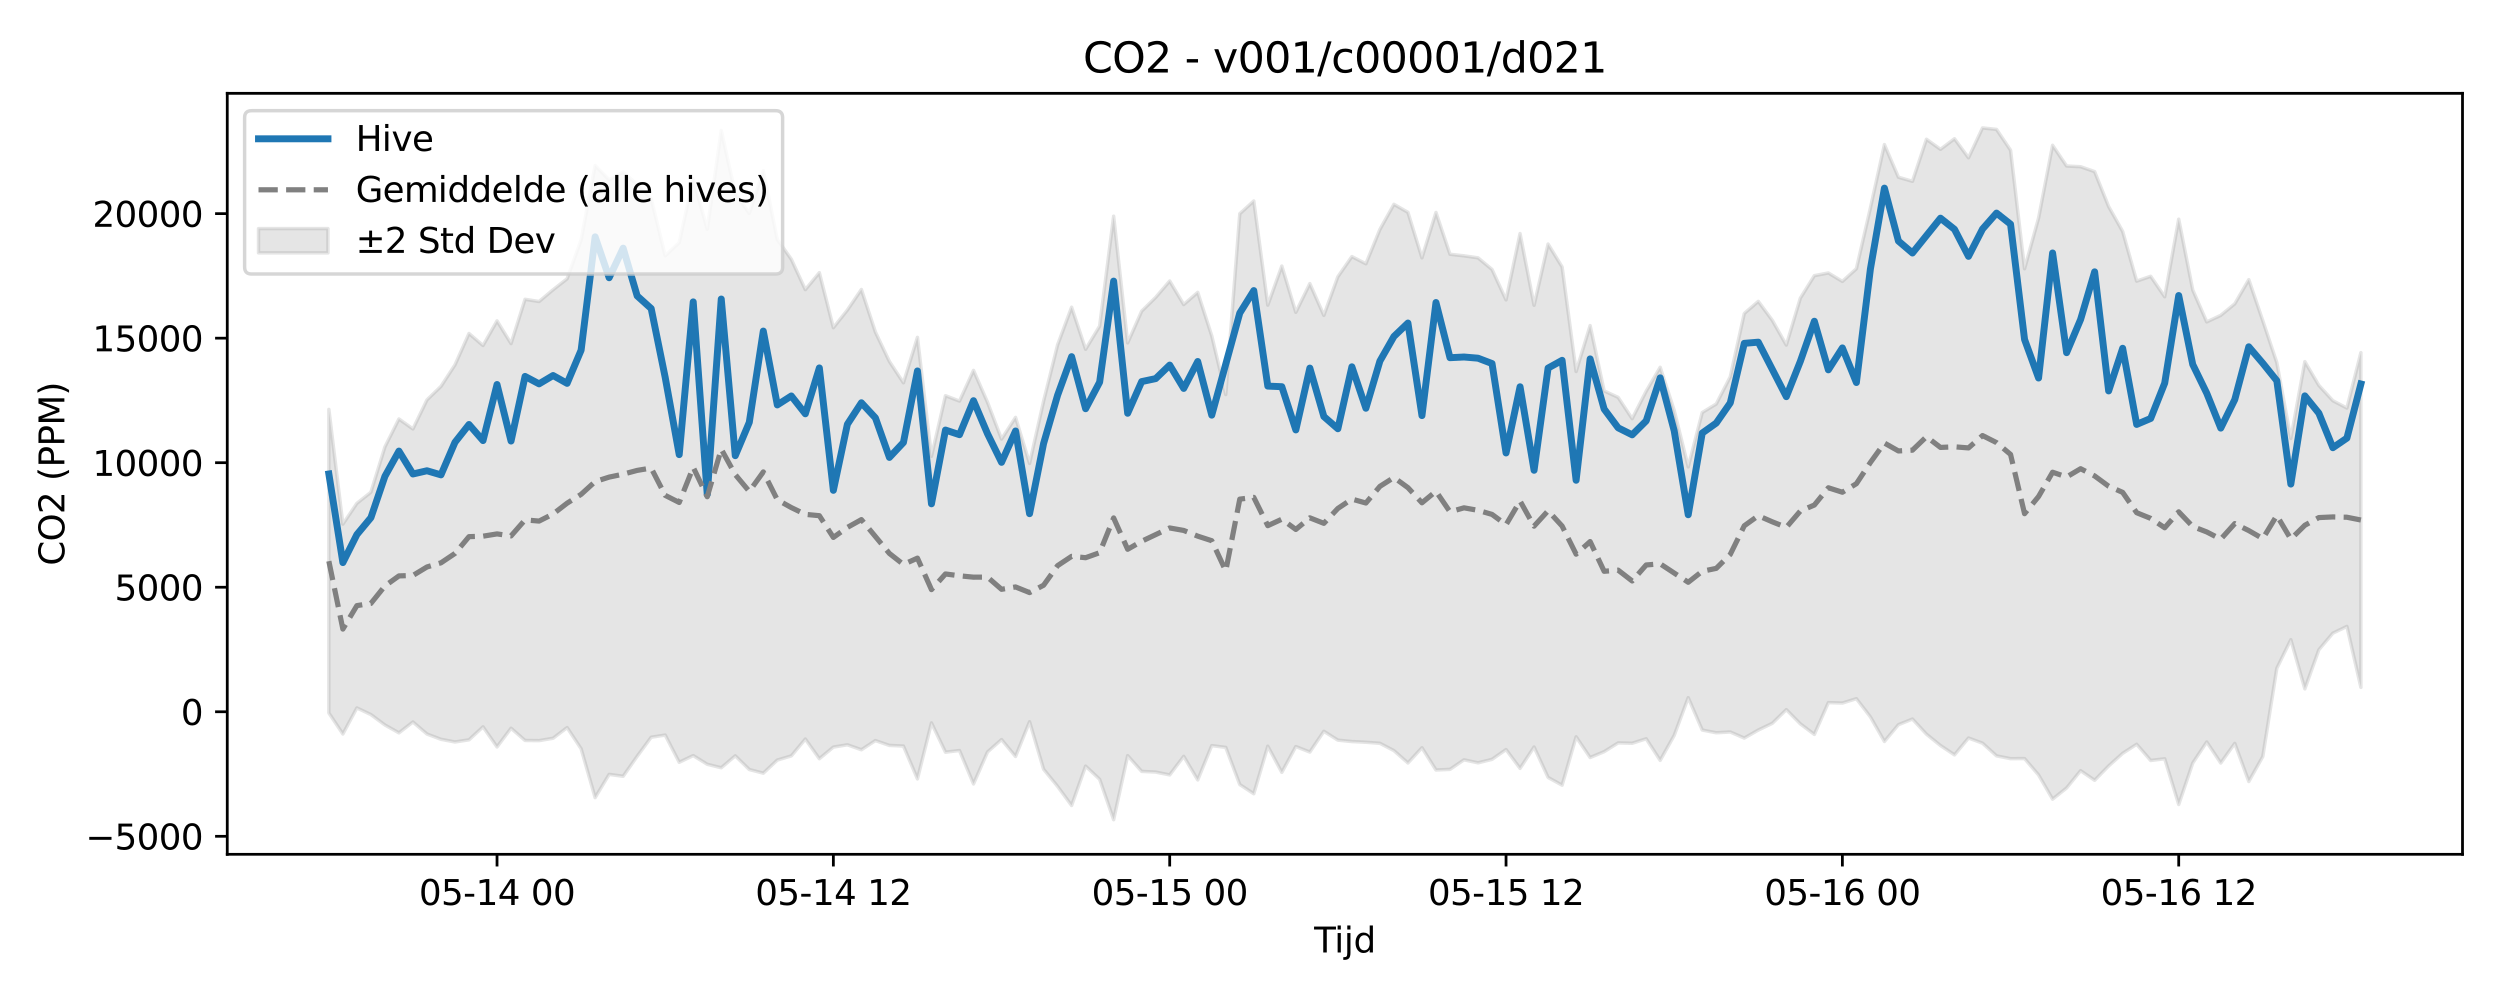 <?xml version="1.0" encoding="utf-8" standalone="no"?>
<!DOCTYPE svg PUBLIC "-//W3C//DTD SVG 1.1//EN"
  "http://www.w3.org/Graphics/SVG/1.1/DTD/svg11.dtd">
<svg xmlns:xlink="http://www.w3.org/1999/xlink" width="720pt" height="288pt" viewBox="0 0 720 288" xmlns="http://www.w3.org/2000/svg" version="1.1">
 <defs>
  <style type="text/css">*{stroke-linejoin: round; stroke-linecap: butt}</style>
 </defs>
 <g id="figure_1">
  <g id="patch_1">
   <path d="M 0 288 
L 720 288 
L 720 0 
L 0 0 
z
" style="fill: #ffffff"/>
  </g>
  <g id="axes_1">
   <g id="patch_2">
    <path d="M 65.45 246.04 
L 709.2 246.04 
L 709.2 26.88 
L 65.45 26.88 
z
" style="fill: #ffffff"/>
   </g>
   <g id="FillBetweenPolyCollection_1">
    <defs>
     <path id="m3acee0182a" d="M 94.711 -170.1 
L 94.711 -82.668 
L 98.747 -76.608 
L 102.783 -84.115 
L 106.82 -82.2 
L 110.856 -79.205 
L 114.892 -76.936 
L 118.928 -80.07 
L 122.964 -76.602 
L 127 -75.081 
L 131.036 -74.31 
L 135.072 -74.932 
L 139.108 -78.669 
L 143.144 -72.883 
L 147.18 -78.271 
L 151.216 -74.74 
L 155.252 -74.696 
L 159.288 -75.38 
L 163.324 -78.455 
L 167.36 -72.366 
L 171.396 -58.282 
L 175.432 -64.98 
L 179.468 -64.428 
L 183.504 -70.179 
L 187.541 -75.676 
L 191.577 -76.299 
L 195.613 -68.459 
L 199.649 -70.396 
L 203.685 -67.886 
L 207.721 -66.885 
L 211.757 -70.323 
L 215.793 -66.376 
L 219.829 -65.325 
L 223.865 -69.101 
L 227.901 -70.3 
L 231.937 -75.153 
L 235.973 -69.49 
L 240.009 -72.833 
L 244.045 -73.496 
L 248.081 -72.071 
L 252.117 -74.712 
L 256.153 -73.316 
L 260.189 -73.139 
L 264.225 -63.67 
L 268.262 -79.808 
L 272.298 -71.37 
L 276.334 -71.847 
L 280.37 -62.222 
L 284.406 -71.43 
L 288.442 -75.004 
L 292.478 -70.126 
L 296.514 -80.148 
L 300.55 -66.465 
L 304.586 -61.518 
L 308.622 -56.016 
L 312.658 -67.358 
L 316.694 -63.566 
L 320.73 -51.922 
L 324.766 -70.375 
L 328.802 -65.839 
L 332.838 -65.643 
L 336.874 -64.826 
L 340.91 -70.174 
L 344.946 -63.376 
L 348.983 -73.263 
L 353.019 -72.746 
L 357.055 -62.05 
L 361.091 -59.396 
L 365.127 -73.09 
L 369.163 -65.553 
L 373.199 -72.99 
L 377.235 -71.408 
L 381.271 -77.386 
L 385.307 -74.839 
L 389.343 -74.431 
L 393.379 -74.228 
L 397.415 -73.925 
L 401.451 -71.822 
L 405.487 -68.265 
L 409.523 -72.653 
L 413.559 -66.238 
L 417.595 -66.418 
L 421.631 -69.169 
L 425.667 -68.306 
L 429.704 -69.302 
L 433.74 -72.132 
L 437.776 -66.703 
L 441.812 -72.861 
L 445.848 -64.097 
L 449.884 -61.862 
L 453.92 -75.792 
L 457.956 -69.828 
L 461.992 -71.517 
L 466.028 -74.045 
L 470.064 -73.94 
L 474.1 -75.235 
L 478.136 -69.012 
L 482.172 -76.202 
L 486.208 -87.072 
L 490.244 -77.752 
L 494.28 -76.963 
L 498.316 -77.187 
L 502.352 -75.434 
L 506.388 -77.743 
L 510.425 -79.683 
L 514.461 -83.624 
L 518.497 -79.524 
L 522.533 -76.484 
L 526.569 -85.646 
L 530.605 -85.521 
L 534.641 -86.777 
L 538.677 -81.529 
L 542.713 -74.449 
L 546.749 -79.289 
L 550.785 -80.915 
L 554.821 -76.555 
L 558.857 -73.286 
L 562.893 -70.595 
L 566.929 -75.454 
L 570.965 -73.965 
L 575.001 -70.311 
L 579.037 -69.505 
L 583.073 -69.524 
L 587.109 -64.808 
L 591.146 -57.842 
L 595.182 -61.063 
L 599.218 -66.044 
L 603.254 -63.276 
L 607.29 -67.404 
L 611.326 -71.04 
L 615.362 -73.646 
L 619.398 -68.979 
L 623.434 -69.474 
L 627.47 -56.308 
L 631.506 -68.233 
L 635.542 -74.312 
L 639.578 -68.246 
L 643.614 -73.902 
L 647.65 -62.924 
L 651.686 -70.121 
L 655.722 -95.517 
L 659.758 -103.771 
L 663.794 -89.599 
L 667.83 -100.86 
L 671.867 -105.647 
L 675.903 -107.594 
L 679.939 -90.03 
L 679.939 -186.441 
L 679.939 -186.441 
L 675.903 -170.478 
L 671.867 -172.599 
L 667.83 -177.018 
L 663.794 -183.851 
L 659.758 -161.713 
L 655.722 -183.57 
L 651.686 -195.626 
L 647.65 -207.461 
L 643.614 -200.502 
L 639.578 -197.186 
L 635.542 -195.291 
L 631.506 -204.503 
L 627.47 -224.881 
L 623.434 -202.535 
L 619.398 -208.434 
L 615.362 -207.035 
L 611.326 -221.353 
L 607.29 -228.522 
L 603.254 -238.578 
L 599.218 -239.986 
L 595.182 -240.192 
L 591.146 -246.159 
L 587.109 -225.201 
L 583.073 -210.596 
L 579.037 -244.747 
L 575.001 -250.734 
L 570.965 -251.158 
L 566.929 -242.551 
L 562.893 -248.047 
L 558.857 -244.994 
L 554.821 -247.901 
L 550.785 -235.784 
L 546.749 -236.961 
L 542.713 -246.359 
L 538.677 -228.104 
L 534.641 -210.613 
L 530.605 -206.952 
L 526.569 -209.394 
L 522.533 -208.617 
L 518.497 -202.129 
L 514.461 -188.618 
L 510.425 -195.745 
L 506.388 -201.209 
L 502.352 -197.718 
L 498.316 -179.487 
L 494.28 -171.655 
L 490.244 -169.2 
L 486.208 -153.536 
L 482.172 -169.801 
L 478.136 -182.22 
L 474.1 -175.342 
L 470.064 -167.423 
L 466.028 -173.556 
L 461.992 -175.422 
L 457.956 -194.235 
L 453.92 -181.004 
L 449.884 -211.136 
L 445.848 -217.717 
L 441.812 -200.076 
L 437.776 -220.736 
L 433.74 -201.631 
L 429.704 -210.402 
L 425.667 -213.745 
L 421.631 -214.321 
L 417.595 -214.778 
L 413.559 -226.817 
L 409.523 -213.743 
L 405.487 -226.844 
L 401.451 -229.158 
L 397.415 -221.926 
L 393.379 -212.033 
L 389.343 -214.105 
L 385.307 -208.302 
L 381.271 -197.178 
L 377.235 -206.328 
L 373.199 -198.048 
L 369.163 -211.383 
L 365.127 -200.125 
L 361.091 -230.116 
L 357.055 -226.444 
L 353.019 -174.367 
L 348.983 -191.289 
L 344.946 -203.805 
L 340.91 -200.29 
L 336.874 -207.072 
L 332.838 -202.358 
L 328.802 -198.39 
L 324.766 -189.245 
L 320.73 -225.744 
L 316.694 -194.085 
L 312.658 -187.406 
L 308.622 -199.525 
L 304.586 -188.665 
L 300.55 -172.435 
L 296.514 -154.523 
L 292.478 -167.793 
L 288.442 -161.553 
L 284.406 -172.149 
L 280.37 -181.331 
L 276.334 -172.491 
L 272.298 -174.036 
L 268.262 -156.578 
L 264.225 -190.845 
L 260.189 -177.748 
L 256.153 -183.89 
L 252.117 -192.369 
L 248.081 -204.636 
L 244.045 -198.715 
L 240.009 -193.614 
L 235.973 -209.475 
L 231.937 -204.58 
L 227.901 -213.331 
L 223.865 -219.032 
L 219.829 -238.853 
L 215.793 -226.566 
L 211.757 -232.303 
L 207.721 -250.433 
L 203.685 -222.001 
L 199.649 -236.45 
L 195.613 -218.122 
L 191.577 -214.371 
L 187.541 -230.733 
L 183.504 -234.868 
L 179.468 -238.453 
L 175.432 -236.205 
L 171.396 -240.324 
L 167.36 -218.889 
L 163.324 -207.709 
L 159.288 -204.557 
L 155.252 -201.164 
L 151.216 -201.804 
L 147.18 -189.048 
L 143.144 -195.589 
L 139.108 -188.488 
L 135.072 -191.953 
L 131.036 -182.917 
L 127 -176.728 
L 122.964 -172.826 
L 118.928 -164.465 
L 114.892 -167.34 
L 110.856 -159.29 
L 106.82 -146.241 
L 102.783 -143.046 
L 98.747 -137.051 
L 94.711 -170.1 
z
" style="stroke: #808080; stroke-opacity: 0.2"/>
    </defs>
    <g clip-path="url(#p0a2c40bf72)">
     <use xlink:href="#m3acee0182a" x="0" y="288" style="fill: #808080; fill-opacity: 0.2; stroke: #808080; stroke-opacity: 0.2"/>
    </g>
   </g>
   <g id="matplotlib.axis_1">
    <g id="xtick_1">
     <g id="line2d_1">
      <defs>
       <path id="m14847a3d98" d="M 0 0 
L 0 3.5 
" style="stroke: #000000; stroke-width: 0.8"/>
      </defs>
      <g>
       <use xlink:href="#m14847a3d98" x="143.144" y="246.04" style="stroke: #000000; stroke-width: 0.8"/>
      </g>
     </g>
     <g id="text_1">
      <!-- 05-14 00 -->
      <g transform="translate(120.663 260.638) scale(0.1 -0.1)">
       <defs>
        <path id="DejaVuSans-30" d="M 2034 4250 
Q 1547 4250 1301 3770 
Q 1056 3291 1056 2328 
Q 1056 1369 1301 889 
Q 1547 409 2034 409 
Q 2525 409 2770 889 
Q 3016 1369 3016 2328 
Q 3016 3291 2770 3770 
Q 2525 4250 2034 4250 
z
M 2034 4750 
Q 2819 4750 3233 4129 
Q 3647 3509 3647 2328 
Q 3647 1150 3233 529 
Q 2819 -91 2034 -91 
Q 1250 -91 836 529 
Q 422 1150 422 2328 
Q 422 3509 836 4129 
Q 1250 4750 2034 4750 
z
" transform="scale(0.016)"/>
        <path id="DejaVuSans-35" d="M 691 4666 
L 3169 4666 
L 3169 4134 
L 1269 4134 
L 1269 2991 
Q 1406 3038 1543 3061 
Q 1681 3084 1819 3084 
Q 2600 3084 3056 2656 
Q 3513 2228 3513 1497 
Q 3513 744 3044 326 
Q 2575 -91 1722 -91 
Q 1428 -91 1123 -41 
Q 819 9 494 109 
L 494 744 
Q 775 591 1075 516 
Q 1375 441 1709 441 
Q 2250 441 2565 725 
Q 2881 1009 2881 1497 
Q 2881 1984 2565 2268 
Q 2250 2553 1709 2553 
Q 1456 2553 1204 2497 
Q 953 2441 691 2322 
L 691 4666 
z
" transform="scale(0.016)"/>
        <path id="DejaVuSans-2d" d="M 313 2009 
L 1997 2009 
L 1997 1497 
L 313 1497 
L 313 2009 
z
" transform="scale(0.016)"/>
        <path id="DejaVuSans-31" d="M 794 531 
L 1825 531 
L 1825 4091 
L 703 3866 
L 703 4441 
L 1819 4666 
L 2450 4666 
L 2450 531 
L 3481 531 
L 3481 0 
L 794 0 
L 794 531 
z
" transform="scale(0.016)"/>
        <path id="DejaVuSans-34" d="M 2419 4116 
L 825 1625 
L 2419 1625 
L 2419 4116 
z
M 2253 4666 
L 3047 4666 
L 3047 1625 
L 3713 1625 
L 3713 1100 
L 3047 1100 
L 3047 0 
L 2419 0 
L 2419 1100 
L 313 1100 
L 313 1709 
L 2253 4666 
z
" transform="scale(0.016)"/>
        <path id="DejaVuSans-20" transform="scale(0.016)"/>
       </defs>
       <use xlink:href="#DejaVuSans-30"/>
       <use xlink:href="#DejaVuSans-35" transform="translate(63.623 0)"/>
       <use xlink:href="#DejaVuSans-2d" transform="translate(127.246 0)"/>
       <use xlink:href="#DejaVuSans-31" transform="translate(163.33 0)"/>
       <use xlink:href="#DejaVuSans-34" transform="translate(226.953 0)"/>
       <use xlink:href="#DejaVuSans-20" transform="translate(290.576 0)"/>
       <use xlink:href="#DejaVuSans-30" transform="translate(322.363 0)"/>
       <use xlink:href="#DejaVuSans-30" transform="translate(385.986 0)"/>
      </g>
     </g>
    </g>
    <g id="xtick_2">
     <g id="line2d_2">
      <g>
       <use xlink:href="#m14847a3d98" x="240.009" y="246.04" style="stroke: #000000; stroke-width: 0.8"/>
      </g>
     </g>
     <g id="text_2">
      <!-- 05-14 12 -->
      <g transform="translate(217.529 260.638) scale(0.1 -0.1)">
       <defs>
        <path id="DejaVuSans-32" d="M 1228 531 
L 3431 531 
L 3431 0 
L 469 0 
L 469 531 
Q 828 903 1448 1529 
Q 2069 2156 2228 2338 
Q 2531 2678 2651 2914 
Q 2772 3150 2772 3378 
Q 2772 3750 2511 3984 
Q 2250 4219 1831 4219 
Q 1534 4219 1204 4116 
Q 875 4013 500 3803 
L 500 4441 
Q 881 4594 1212 4672 
Q 1544 4750 1819 4750 
Q 2544 4750 2975 4387 
Q 3406 4025 3406 3419 
Q 3406 3131 3298 2873 
Q 3191 2616 2906 2266 
Q 2828 2175 2409 1742 
Q 1991 1309 1228 531 
z
" transform="scale(0.016)"/>
       </defs>
       <use xlink:href="#DejaVuSans-30"/>
       <use xlink:href="#DejaVuSans-35" transform="translate(63.623 0)"/>
       <use xlink:href="#DejaVuSans-2d" transform="translate(127.246 0)"/>
       <use xlink:href="#DejaVuSans-31" transform="translate(163.33 0)"/>
       <use xlink:href="#DejaVuSans-34" transform="translate(226.953 0)"/>
       <use xlink:href="#DejaVuSans-20" transform="translate(290.576 0)"/>
       <use xlink:href="#DejaVuSans-31" transform="translate(322.363 0)"/>
       <use xlink:href="#DejaVuSans-32" transform="translate(385.986 0)"/>
      </g>
     </g>
    </g>
    <g id="xtick_3">
     <g id="line2d_3">
      <g>
       <use xlink:href="#m14847a3d98" x="336.874" y="246.04" style="stroke: #000000; stroke-width: 0.8"/>
      </g>
     </g>
     <g id="text_3">
      <!-- 05-15 00 -->
      <g transform="translate(314.394 260.638) scale(0.1 -0.1)">
       <use xlink:href="#DejaVuSans-30"/>
       <use xlink:href="#DejaVuSans-35" transform="translate(63.623 0)"/>
       <use xlink:href="#DejaVuSans-2d" transform="translate(127.246 0)"/>
       <use xlink:href="#DejaVuSans-31" transform="translate(163.33 0)"/>
       <use xlink:href="#DejaVuSans-35" transform="translate(226.953 0)"/>
       <use xlink:href="#DejaVuSans-20" transform="translate(290.576 0)"/>
       <use xlink:href="#DejaVuSans-30" transform="translate(322.363 0)"/>
       <use xlink:href="#DejaVuSans-30" transform="translate(385.986 0)"/>
      </g>
     </g>
    </g>
    <g id="xtick_4">
     <g id="line2d_4">
      <g>
       <use xlink:href="#m14847a3d98" x="433.74" y="246.04" style="stroke: #000000; stroke-width: 0.8"/>
      </g>
     </g>
     <g id="text_4">
      <!-- 05-15 12 -->
      <g transform="translate(411.259 260.638) scale(0.1 -0.1)">
       <use xlink:href="#DejaVuSans-30"/>
       <use xlink:href="#DejaVuSans-35" transform="translate(63.623 0)"/>
       <use xlink:href="#DejaVuSans-2d" transform="translate(127.246 0)"/>
       <use xlink:href="#DejaVuSans-31" transform="translate(163.33 0)"/>
       <use xlink:href="#DejaVuSans-35" transform="translate(226.953 0)"/>
       <use xlink:href="#DejaVuSans-20" transform="translate(290.576 0)"/>
       <use xlink:href="#DejaVuSans-31" transform="translate(322.363 0)"/>
       <use xlink:href="#DejaVuSans-32" transform="translate(385.986 0)"/>
      </g>
     </g>
    </g>
    <g id="xtick_5">
     <g id="line2d_5">
      <g>
       <use xlink:href="#m14847a3d98" x="530.605" y="246.04" style="stroke: #000000; stroke-width: 0.8"/>
      </g>
     </g>
     <g id="text_5">
      <!-- 05-16 00 -->
      <g transform="translate(508.124 260.638) scale(0.1 -0.1)">
       <defs>
        <path id="DejaVuSans-36" d="M 2113 2584 
Q 1688 2584 1439 2293 
Q 1191 2003 1191 1497 
Q 1191 994 1439 701 
Q 1688 409 2113 409 
Q 2538 409 2786 701 
Q 3034 994 3034 1497 
Q 3034 2003 2786 2293 
Q 2538 2584 2113 2584 
z
M 3366 4563 
L 3366 3988 
Q 3128 4100 2886 4159 
Q 2644 4219 2406 4219 
Q 1781 4219 1451 3797 
Q 1122 3375 1075 2522 
Q 1259 2794 1537 2939 
Q 1816 3084 2150 3084 
Q 2853 3084 3261 2657 
Q 3669 2231 3669 1497 
Q 3669 778 3244 343 
Q 2819 -91 2113 -91 
Q 1303 -91 875 529 
Q 447 1150 447 2328 
Q 447 3434 972 4092 
Q 1497 4750 2381 4750 
Q 2619 4750 2861 4703 
Q 3103 4656 3366 4563 
z
" transform="scale(0.016)"/>
       </defs>
       <use xlink:href="#DejaVuSans-30"/>
       <use xlink:href="#DejaVuSans-35" transform="translate(63.623 0)"/>
       <use xlink:href="#DejaVuSans-2d" transform="translate(127.246 0)"/>
       <use xlink:href="#DejaVuSans-31" transform="translate(163.33 0)"/>
       <use xlink:href="#DejaVuSans-36" transform="translate(226.953 0)"/>
       <use xlink:href="#DejaVuSans-20" transform="translate(290.576 0)"/>
       <use xlink:href="#DejaVuSans-30" transform="translate(322.363 0)"/>
       <use xlink:href="#DejaVuSans-30" transform="translate(385.986 0)"/>
      </g>
     </g>
    </g>
    <g id="xtick_6">
     <g id="line2d_6">
      <g>
       <use xlink:href="#m14847a3d98" x="627.47" y="246.04" style="stroke: #000000; stroke-width: 0.8"/>
      </g>
     </g>
     <g id="text_6">
      <!-- 05-16 12 -->
      <g transform="translate(604.99 260.638) scale(0.1 -0.1)">
       <use xlink:href="#DejaVuSans-30"/>
       <use xlink:href="#DejaVuSans-35" transform="translate(63.623 0)"/>
       <use xlink:href="#DejaVuSans-2d" transform="translate(127.246 0)"/>
       <use xlink:href="#DejaVuSans-31" transform="translate(163.33 0)"/>
       <use xlink:href="#DejaVuSans-36" transform="translate(226.953 0)"/>
       <use xlink:href="#DejaVuSans-20" transform="translate(290.576 0)"/>
       <use xlink:href="#DejaVuSans-31" transform="translate(322.363 0)"/>
       <use xlink:href="#DejaVuSans-32" transform="translate(385.986 0)"/>
      </g>
     </g>
    </g>
    <g id="text_7">
     <!-- Tijd -->
     <g transform="translate(378.475 274.317) scale(0.1 -0.1)">
      <defs>
       <path id="DejaVuSans-54" d="M -19 4666 
L 3928 4666 
L 3928 4134 
L 2272 4134 
L 2272 0 
L 1638 0 
L 1638 4134 
L -19 4134 
L -19 4666 
z
" transform="scale(0.016)"/>
       <path id="DejaVuSans-69" d="M 603 3500 
L 1178 3500 
L 1178 0 
L 603 0 
L 603 3500 
z
M 603 4863 
L 1178 4863 
L 1178 4134 
L 603 4134 
L 603 4863 
z
" transform="scale(0.016)"/>
       <path id="DejaVuSans-6a" d="M 603 3500 
L 1178 3500 
L 1178 -63 
Q 1178 -731 923 -1031 
Q 669 -1331 103 -1331 
L -116 -1331 
L -116 -844 
L 38 -844 
Q 366 -844 484 -692 
Q 603 -541 603 -63 
L 603 3500 
z
M 603 4863 
L 1178 4863 
L 1178 4134 
L 603 4134 
L 603 4863 
z
" transform="scale(0.016)"/>
       <path id="DejaVuSans-64" d="M 2906 2969 
L 2906 4863 
L 3481 4863 
L 3481 0 
L 2906 0 
L 2906 525 
Q 2725 213 2448 61 
Q 2172 -91 1784 -91 
Q 1150 -91 751 415 
Q 353 922 353 1747 
Q 353 2572 751 3078 
Q 1150 3584 1784 3584 
Q 2172 3584 2448 3432 
Q 2725 3281 2906 2969 
z
M 947 1747 
Q 947 1113 1208 752 
Q 1469 391 1925 391 
Q 2381 391 2643 752 
Q 2906 1113 2906 1747 
Q 2906 2381 2643 2742 
Q 2381 3103 1925 3103 
Q 1469 3103 1208 2742 
Q 947 2381 947 1747 
z
" transform="scale(0.016)"/>
      </defs>
      <use xlink:href="#DejaVuSans-54"/>
      <use xlink:href="#DejaVuSans-69" transform="translate(57.959 0)"/>
      <use xlink:href="#DejaVuSans-6a" transform="translate(85.742 0)"/>
      <use xlink:href="#DejaVuSans-64" transform="translate(113.525 0)"/>
     </g>
    </g>
   </g>
   <g id="matplotlib.axis_2">
    <g id="ytick_1">
     <g id="line2d_7">
      <defs>
       <path id="me3161416f9" d="M 0 0 
L -3.5 0 
" style="stroke: #000000; stroke-width: 0.8"/>
      </defs>
      <g>
       <use xlink:href="#me3161416f9" x="65.45" y="240.855" style="stroke: #000000; stroke-width: 0.8"/>
      </g>
     </g>
     <g id="text_8">
      <!-- −5000 -->
      <g transform="translate(24.62 244.654) scale(0.1 -0.1)">
       <defs>
        <path id="DejaVuSans-2212" d="M 678 2272 
L 4684 2272 
L 4684 1741 
L 678 1741 
L 678 2272 
z
" transform="scale(0.016)"/>
       </defs>
       <use xlink:href="#DejaVuSans-2212"/>
       <use xlink:href="#DejaVuSans-35" transform="translate(83.789 0)"/>
       <use xlink:href="#DejaVuSans-30" transform="translate(147.412 0)"/>
       <use xlink:href="#DejaVuSans-30" transform="translate(211.035 0)"/>
       <use xlink:href="#DejaVuSans-30" transform="translate(274.658 0)"/>
      </g>
     </g>
    </g>
    <g id="ytick_2">
     <g id="line2d_8">
      <g>
       <use xlink:href="#me3161416f9" x="65.45" y="204.989" style="stroke: #000000; stroke-width: 0.8"/>
      </g>
     </g>
     <g id="text_9">
      <!-- 0 -->
      <g transform="translate(52.087 208.788) scale(0.1 -0.1)">
       <use xlink:href="#DejaVuSans-30"/>
      </g>
     </g>
    </g>
    <g id="ytick_3">
     <g id="line2d_9">
      <g>
       <use xlink:href="#me3161416f9" x="65.45" y="169.124" style="stroke: #000000; stroke-width: 0.8"/>
      </g>
     </g>
     <g id="text_10">
      <!-- 5000 -->
      <g transform="translate(33 172.923) scale(0.1 -0.1)">
       <use xlink:href="#DejaVuSans-35"/>
       <use xlink:href="#DejaVuSans-30" transform="translate(63.623 0)"/>
       <use xlink:href="#DejaVuSans-30" transform="translate(127.246 0)"/>
       <use xlink:href="#DejaVuSans-30" transform="translate(190.869 0)"/>
      </g>
     </g>
    </g>
    <g id="ytick_4">
     <g id="line2d_10">
      <g>
       <use xlink:href="#me3161416f9" x="65.45" y="133.259" style="stroke: #000000; stroke-width: 0.8"/>
      </g>
     </g>
     <g id="text_11">
      <!-- 10000 -->
      <g transform="translate(26.637 137.058) scale(0.1 -0.1)">
       <use xlink:href="#DejaVuSans-31"/>
       <use xlink:href="#DejaVuSans-30" transform="translate(63.623 0)"/>
       <use xlink:href="#DejaVuSans-30" transform="translate(127.246 0)"/>
       <use xlink:href="#DejaVuSans-30" transform="translate(190.869 0)"/>
       <use xlink:href="#DejaVuSans-30" transform="translate(254.492 0)"/>
      </g>
     </g>
    </g>
    <g id="ytick_5">
     <g id="line2d_11">
      <g>
       <use xlink:href="#me3161416f9" x="65.45" y="97.393" style="stroke: #000000; stroke-width: 0.8"/>
      </g>
     </g>
     <g id="text_12">
      <!-- 15000 -->
      <g transform="translate(26.637 101.192) scale(0.1 -0.1)">
       <use xlink:href="#DejaVuSans-31"/>
       <use xlink:href="#DejaVuSans-35" transform="translate(63.623 0)"/>
       <use xlink:href="#DejaVuSans-30" transform="translate(127.246 0)"/>
       <use xlink:href="#DejaVuSans-30" transform="translate(190.869 0)"/>
       <use xlink:href="#DejaVuSans-30" transform="translate(254.492 0)"/>
      </g>
     </g>
    </g>
    <g id="ytick_6">
     <g id="line2d_12">
      <g>
       <use xlink:href="#me3161416f9" x="65.45" y="61.528" style="stroke: #000000; stroke-width: 0.8"/>
      </g>
     </g>
     <g id="text_13">
      <!-- 20000 -->
      <g transform="translate(26.637 65.327) scale(0.1 -0.1)">
       <use xlink:href="#DejaVuSans-32"/>
       <use xlink:href="#DejaVuSans-30" transform="translate(63.623 0)"/>
       <use xlink:href="#DejaVuSans-30" transform="translate(127.246 0)"/>
       <use xlink:href="#DejaVuSans-30" transform="translate(190.869 0)"/>
       <use xlink:href="#DejaVuSans-30" transform="translate(254.492 0)"/>
      </g>
     </g>
    </g>
    <g id="text_14">
     <!-- CO2 (PPM) -->
     <g transform="translate(18.541 162.903) rotate(-90) scale(0.1 -0.1)">
      <defs>
       <path id="DejaVuSans-43" d="M 4122 4306 
L 4122 3641 
Q 3803 3938 3442 4084 
Q 3081 4231 2675 4231 
Q 1875 4231 1450 3742 
Q 1025 3253 1025 2328 
Q 1025 1406 1450 917 
Q 1875 428 2675 428 
Q 3081 428 3442 575 
Q 3803 722 4122 1019 
L 4122 359 
Q 3791 134 3420 21 
Q 3050 -91 2638 -91 
Q 1578 -91 968 557 
Q 359 1206 359 2328 
Q 359 3453 968 4101 
Q 1578 4750 2638 4750 
Q 3056 4750 3426 4639 
Q 3797 4528 4122 4306 
z
" transform="scale(0.016)"/>
       <path id="DejaVuSans-4f" d="M 2522 4238 
Q 1834 4238 1429 3725 
Q 1025 3213 1025 2328 
Q 1025 1447 1429 934 
Q 1834 422 2522 422 
Q 3209 422 3611 934 
Q 4013 1447 4013 2328 
Q 4013 3213 3611 3725 
Q 3209 4238 2522 4238 
z
M 2522 4750 
Q 3503 4750 4090 4092 
Q 4678 3434 4678 2328 
Q 4678 1225 4090 567 
Q 3503 -91 2522 -91 
Q 1538 -91 948 565 
Q 359 1222 359 2328 
Q 359 3434 948 4092 
Q 1538 4750 2522 4750 
z
" transform="scale(0.016)"/>
       <path id="DejaVuSans-28" d="M 1984 4856 
Q 1566 4138 1362 3434 
Q 1159 2731 1159 2009 
Q 1159 1288 1364 580 
Q 1569 -128 1984 -844 
L 1484 -844 
Q 1016 -109 783 600 
Q 550 1309 550 2009 
Q 550 2706 781 3412 
Q 1013 4119 1484 4856 
L 1984 4856 
z
" transform="scale(0.016)"/>
       <path id="DejaVuSans-50" d="M 1259 4147 
L 1259 2394 
L 2053 2394 
Q 2494 2394 2734 2622 
Q 2975 2850 2975 3272 
Q 2975 3691 2734 3919 
Q 2494 4147 2053 4147 
L 1259 4147 
z
M 628 4666 
L 2053 4666 
Q 2838 4666 3239 4311 
Q 3641 3956 3641 3272 
Q 3641 2581 3239 2228 
Q 2838 1875 2053 1875 
L 1259 1875 
L 1259 0 
L 628 0 
L 628 4666 
z
" transform="scale(0.016)"/>
       <path id="DejaVuSans-4d" d="M 628 4666 
L 1569 4666 
L 2759 1491 
L 3956 4666 
L 4897 4666 
L 4897 0 
L 4281 0 
L 4281 4097 
L 3078 897 
L 2444 897 
L 1241 4097 
L 1241 0 
L 628 0 
L 628 4666 
z
" transform="scale(0.016)"/>
       <path id="DejaVuSans-29" d="M 513 4856 
L 1013 4856 
Q 1481 4119 1714 3412 
Q 1947 2706 1947 2009 
Q 1947 1309 1714 600 
Q 1481 -109 1013 -844 
L 513 -844 
Q 928 -128 1133 580 
Q 1338 1288 1338 2009 
Q 1338 2731 1133 3434 
Q 928 4138 513 4856 
z
" transform="scale(0.016)"/>
      </defs>
      <use xlink:href="#DejaVuSans-43"/>
      <use xlink:href="#DejaVuSans-4f" transform="translate(69.824 0)"/>
      <use xlink:href="#DejaVuSans-32" transform="translate(148.535 0)"/>
      <use xlink:href="#DejaVuSans-20" transform="translate(212.158 0)"/>
      <use xlink:href="#DejaVuSans-28" transform="translate(243.945 0)"/>
      <use xlink:href="#DejaVuSans-50" transform="translate(282.959 0)"/>
      <use xlink:href="#DejaVuSans-50" transform="translate(343.262 0)"/>
      <use xlink:href="#DejaVuSans-4d" transform="translate(403.564 0)"/>
      <use xlink:href="#DejaVuSans-29" transform="translate(489.844 0)"/>
     </g>
    </g>
   </g>
   <g id="line2d_13">
    <path d="M 94.711 136.508 
L 98.747 162.023 
L 102.783 153.953 
L 106.82 149.089 
L 110.856 137.177 
L 114.892 129.916 
L 118.928 136.508 
L 122.964 135.578 
L 127 136.761 
L 131.036 127.377 
L 135.072 122.257 
L 139.108 126.886 
L 143.144 110.742 
L 147.18 127.02 
L 151.216 108.409 
L 155.252 110.551 
L 159.288 108.148 
L 163.324 110.405 
L 167.36 100.853 
L 171.396 68.213 
L 175.432 79.988 
L 179.468 71.477 
L 183.504 85.22 
L 187.541 88.864 
L 191.577 108.696 
L 195.613 130.93 
L 199.649 86.947 
L 203.685 142.383 
L 207.721 86.124 
L 211.757 131.236 
L 215.793 121.642 
L 219.829 95.354 
L 223.865 116.619 
L 227.901 114.039 
L 231.937 119.171 
L 235.973 105.967 
L 240.009 141.213 
L 244.045 122.193 
L 248.081 115.998 
L 252.117 120.345 
L 256.153 131.735 
L 260.189 127.434 
L 264.225 106.837 
L 268.262 145.098 
L 272.298 123.857 
L 276.334 125.189 
L 280.37 115.401 
L 284.406 124.916 
L 288.442 133.151 
L 292.478 124.127 
L 296.514 147.939 
L 300.55 127.73 
L 304.586 113.827 
L 308.622 102.72 
L 312.658 117.71 
L 316.694 110.063 
L 320.73 80.962 
L 324.766 119.02 
L 328.802 109.898 
L 332.838 109.04 
L 336.874 105.145 
L 340.91 111.864 
L 344.946 104.112 
L 348.983 119.565 
L 357.055 90.163 
L 361.091 83.693 
L 365.127 111.197 
L 369.163 111.37 
L 373.199 123.815 
L 377.235 106.012 
L 381.271 119.962 
L 385.307 123.477 
L 389.343 105.642 
L 393.379 117.573 
L 397.415 103.978 
L 401.451 96.898 
L 405.487 93.037 
L 409.523 119.692 
L 413.559 87.129 
L 417.595 103.017 
L 421.631 102.818 
L 425.667 103.158 
L 429.704 104.698 
L 433.74 130.451 
L 437.776 111.393 
L 441.812 135.437 
L 445.848 106.01 
L 449.884 103.777 
L 453.92 138.312 
L 457.956 103.368 
L 461.992 117.805 
L 466.028 123.213 
L 470.064 125.232 
L 474.1 121.215 
L 478.136 108.816 
L 482.172 124.087 
L 486.208 148.243 
L 490.244 124.723 
L 494.28 121.841 
L 498.316 116.038 
L 502.352 98.883 
L 506.388 98.543 
L 514.461 114.238 
L 518.497 104.069 
L 522.533 92.518 
L 526.569 106.513 
L 530.605 100.2 
L 534.641 110.164 
L 538.677 77.457 
L 542.713 54.185 
L 546.749 69.416 
L 550.785 72.864 
L 558.857 62.833 
L 562.893 66.04 
L 566.929 73.83 
L 570.965 65.958 
L 575.001 61.372 
L 579.037 64.56 
L 583.073 97.769 
L 587.109 108.867 
L 591.146 72.858 
L 595.182 101.568 
L 599.218 91.997 
L 603.254 78.291 
L 607.29 112.586 
L 611.326 100.305 
L 615.362 122.234 
L 619.398 120.514 
L 623.434 110.338 
L 627.47 85.113 
L 631.506 104.964 
L 635.542 113.253 
L 639.578 123.293 
L 643.614 115.08 
L 647.65 99.875 
L 651.686 104.612 
L 655.722 109.638 
L 659.758 139.413 
L 663.794 114.013 
L 667.83 118.995 
L 671.867 128.94 
L 675.903 126.181 
L 679.939 110.587 
L 679.939 110.587 
" clip-path="url(#p0a2c40bf72)" style="fill: none; stroke: #1f77b4; stroke-width: 2; stroke-linecap: square"/>
   </g>
   <g id="line2d_14">
    <path d="M 94.711 161.616 
L 98.747 181.17 
L 102.783 174.419 
L 106.82 173.779 
L 110.856 168.752 
L 114.892 165.862 
L 118.928 165.732 
L 122.964 163.286 
L 127 162.095 
L 131.036 159.387 
L 135.072 154.557 
L 139.108 154.421 
L 143.144 153.764 
L 147.18 154.341 
L 151.216 149.728 
L 155.252 150.07 
L 159.288 148.031 
L 163.324 144.918 
L 167.36 142.372 
L 171.396 138.697 
L 175.432 137.408 
L 179.468 136.56 
L 183.504 135.476 
L 187.541 134.796 
L 191.577 142.665 
L 195.613 144.71 
L 199.649 134.577 
L 203.685 143.056 
L 207.721 129.341 
L 211.757 136.687 
L 215.793 141.529 
L 219.829 135.911 
L 223.865 143.934 
L 227.901 146.184 
L 231.937 148.134 
L 235.973 148.518 
L 240.009 154.777 
L 244.045 151.894 
L 248.081 149.646 
L 256.153 159.397 
L 260.189 162.557 
L 264.225 160.742 
L 268.262 169.807 
L 272.298 165.297 
L 276.334 165.831 
L 280.37 166.223 
L 284.406 166.211 
L 288.442 169.722 
L 292.478 169.04 
L 296.514 170.665 
L 300.55 168.55 
L 304.586 162.908 
L 308.622 160.23 
L 312.658 160.618 
L 316.694 159.174 
L 320.73 149.167 
L 324.766 158.19 
L 328.802 155.886 
L 336.874 152.051 
L 340.91 152.768 
L 344.946 154.41 
L 348.983 155.724 
L 353.019 164.443 
L 357.055 143.753 
L 361.091 143.244 
L 365.127 151.393 
L 369.163 149.532 
L 373.199 152.481 
L 377.235 149.132 
L 381.271 150.718 
L 385.307 146.43 
L 389.343 143.732 
L 393.379 144.87 
L 397.415 140.074 
L 401.451 137.51 
L 405.487 140.446 
L 409.523 144.802 
L 413.559 141.472 
L 417.595 147.402 
L 421.631 146.255 
L 425.667 146.974 
L 429.704 148.148 
L 433.74 151.118 
L 437.776 144.281 
L 441.812 151.532 
L 445.848 147.093 
L 449.884 151.501 
L 453.92 159.602 
L 457.956 155.969 
L 461.992 164.531 
L 466.028 164.2 
L 470.064 167.318 
L 474.1 162.712 
L 478.136 162.384 
L 486.208 167.696 
L 490.244 164.524 
L 494.28 163.691 
L 498.316 159.663 
L 502.352 151.424 
L 506.388 148.524 
L 510.425 150.286 
L 514.461 151.879 
L 518.497 147.174 
L 522.533 145.45 
L 526.569 140.48 
L 530.605 141.764 
L 534.641 139.305 
L 538.677 133.184 
L 542.713 127.596 
L 546.749 129.875 
L 550.785 129.65 
L 554.821 125.772 
L 558.857 128.86 
L 562.893 128.679 
L 566.929 128.998 
L 570.965 125.439 
L 575.001 127.477 
L 579.037 130.874 
L 583.073 147.94 
L 587.109 142.995 
L 591.146 135.999 
L 595.182 137.372 
L 599.218 134.985 
L 603.254 137.073 
L 607.29 140.037 
L 611.326 141.803 
L 615.362 147.66 
L 619.398 149.294 
L 623.434 151.995 
L 627.47 147.406 
L 631.506 151.632 
L 635.542 153.199 
L 639.578 155.284 
L 643.614 150.798 
L 647.65 152.808 
L 651.686 155.126 
L 655.722 148.456 
L 659.758 155.258 
L 663.794 151.275 
L 667.83 149.061 
L 671.867 148.877 
L 675.903 148.964 
L 679.939 149.764 
L 679.939 149.764 
" clip-path="url(#p0a2c40bf72)" style="fill: none; stroke-dasharray: 5.55,2.4; stroke-dashoffset: 0; stroke: #808080; stroke-width: 1.5"/>
   </g>
   <g id="patch_3">
    <path d="M 65.45 246.04 
L 65.45 26.88 
" style="fill: none; stroke: #000000; stroke-width: 0.8; stroke-linejoin: miter; stroke-linecap: square"/>
   </g>
   <g id="patch_4">
    <path d="M 709.2 246.04 
L 709.2 26.88 
" style="fill: none; stroke: #000000; stroke-width: 0.8; stroke-linejoin: miter; stroke-linecap: square"/>
   </g>
   <g id="patch_5">
    <path d="M 65.45 246.04 
L 709.2 246.04 
" style="fill: none; stroke: #000000; stroke-width: 0.8; stroke-linejoin: miter; stroke-linecap: square"/>
   </g>
   <g id="patch_6">
    <path d="M 65.45 26.88 
L 709.2 26.88 
" style="fill: none; stroke: #000000; stroke-width: 0.8; stroke-linejoin: miter; stroke-linecap: square"/>
   </g>
   <g id="text_15">
    <!-- CO2 - v001/c00001/d021 -->
    <g transform="translate(311.922 20.88) scale(0.12 -0.12)">
     <defs>
      <path id="DejaVuSans-76" d="M 191 3500 
L 800 3500 
L 1894 563 
L 2988 3500 
L 3597 3500 
L 2284 0 
L 1503 0 
L 191 3500 
z
" transform="scale(0.016)"/>
      <path id="DejaVuSans-2f" d="M 1625 4666 
L 2156 4666 
L 531 -594 
L 0 -594 
L 1625 4666 
z
" transform="scale(0.016)"/>
      <path id="DejaVuSans-63" d="M 3122 3366 
L 3122 2828 
Q 2878 2963 2633 3030 
Q 2388 3097 2138 3097 
Q 1578 3097 1268 2742 
Q 959 2388 959 1747 
Q 959 1106 1268 751 
Q 1578 397 2138 397 
Q 2388 397 2633 464 
Q 2878 531 3122 666 
L 3122 134 
Q 2881 22 2623 -34 
Q 2366 -91 2075 -91 
Q 1284 -91 818 406 
Q 353 903 353 1747 
Q 353 2603 823 3093 
Q 1294 3584 2113 3584 
Q 2378 3584 2631 3529 
Q 2884 3475 3122 3366 
z
" transform="scale(0.016)"/>
     </defs>
     <use xlink:href="#DejaVuSans-43"/>
     <use xlink:href="#DejaVuSans-4f" transform="translate(69.824 0)"/>
     <use xlink:href="#DejaVuSans-32" transform="translate(148.535 0)"/>
     <use xlink:href="#DejaVuSans-20" transform="translate(212.158 0)"/>
     <use xlink:href="#DejaVuSans-2d" transform="translate(243.945 0)"/>
     <use xlink:href="#DejaVuSans-20" transform="translate(280.029 0)"/>
     <use xlink:href="#DejaVuSans-76" transform="translate(311.816 0)"/>
     <use xlink:href="#DejaVuSans-30" transform="translate(370.996 0)"/>
     <use xlink:href="#DejaVuSans-30" transform="translate(434.619 0)"/>
     <use xlink:href="#DejaVuSans-31" transform="translate(498.242 0)"/>
     <use xlink:href="#DejaVuSans-2f" transform="translate(561.865 0)"/>
     <use xlink:href="#DejaVuSans-63" transform="translate(595.557 0)"/>
     <use xlink:href="#DejaVuSans-30" transform="translate(650.537 0)"/>
     <use xlink:href="#DejaVuSans-30" transform="translate(714.16 0)"/>
     <use xlink:href="#DejaVuSans-30" transform="translate(777.783 0)"/>
     <use xlink:href="#DejaVuSans-30" transform="translate(841.406 0)"/>
     <use xlink:href="#DejaVuSans-31" transform="translate(905.029 0)"/>
     <use xlink:href="#DejaVuSans-2f" transform="translate(968.652 0)"/>
     <use xlink:href="#DejaVuSans-64" transform="translate(1002.344 0)"/>
     <use xlink:href="#DejaVuSans-30" transform="translate(1065.82 0)"/>
     <use xlink:href="#DejaVuSans-32" transform="translate(1129.443 0)"/>
     <use xlink:href="#DejaVuSans-31" transform="translate(1193.066 0)"/>
    </g>
   </g>
   <g id="legend_1">
    <g id="patch_7">
     <path d="M 72.45 78.914 
L 223.394 78.914 
Q 225.394 78.914 225.394 76.914 
L 225.394 33.88 
Q 225.394 31.88 223.394 31.88 
L 72.45 31.88 
Q 70.45 31.88 70.45 33.88 
L 70.45 76.914 
Q 70.45 78.914 72.45 78.914 
z
" style="fill: #ffffff; opacity: 0.8; stroke: #cccccc; stroke-linejoin: miter"/>
    </g>
    <g id="line2d_15">
     <path d="M 74.45 39.978 
L 84.45 39.978 
L 94.45 39.978 
" style="fill: none; stroke: #1f77b4; stroke-width: 2; stroke-linecap: square"/>
    </g>
    <g id="text_16">
     <!-- Hive -->
     <g transform="translate(102.45 43.478) scale(0.1 -0.1)">
      <defs>
       <path id="DejaVuSans-48" d="M 628 4666 
L 1259 4666 
L 1259 2753 
L 3553 2753 
L 3553 4666 
L 4184 4666 
L 4184 0 
L 3553 0 
L 3553 2222 
L 1259 2222 
L 1259 0 
L 628 0 
L 628 4666 
z
" transform="scale(0.016)"/>
       <path id="DejaVuSans-65" d="M 3597 1894 
L 3597 1613 
L 953 1613 
Q 991 1019 1311 708 
Q 1631 397 2203 397 
Q 2534 397 2845 478 
Q 3156 559 3463 722 
L 3463 178 
Q 3153 47 2828 -22 
Q 2503 -91 2169 -91 
Q 1331 -91 842 396 
Q 353 884 353 1716 
Q 353 2575 817 3079 
Q 1281 3584 2069 3584 
Q 2775 3584 3186 3129 
Q 3597 2675 3597 1894 
z
M 3022 2063 
Q 3016 2534 2758 2815 
Q 2500 3097 2075 3097 
Q 1594 3097 1305 2825 
Q 1016 2553 972 2059 
L 3022 2063 
z
" transform="scale(0.016)"/>
      </defs>
      <use xlink:href="#DejaVuSans-48"/>
      <use xlink:href="#DejaVuSans-69" transform="translate(75.195 0)"/>
      <use xlink:href="#DejaVuSans-76" transform="translate(102.979 0)"/>
      <use xlink:href="#DejaVuSans-65" transform="translate(162.158 0)"/>
     </g>
    </g>
    <g id="line2d_16">
     <path d="M 74.45 54.657 
L 84.45 54.657 
L 94.45 54.657 
" style="fill: none; stroke-dasharray: 5.55,2.4; stroke-dashoffset: 0; stroke: #808080; stroke-width: 1.5"/>
    </g>
    <g id="text_17">
     <!-- Gemiddelde (alle hives) -->
     <g transform="translate(102.45 58.157) scale(0.1 -0.1)">
      <defs>
       <path id="DejaVuSans-47" d="M 3809 666 
L 3809 1919 
L 2778 1919 
L 2778 2438 
L 4434 2438 
L 4434 434 
Q 4069 175 3628 42 
Q 3188 -91 2688 -91 
Q 1594 -91 976 548 
Q 359 1188 359 2328 
Q 359 3472 976 4111 
Q 1594 4750 2688 4750 
Q 3144 4750 3555 4637 
Q 3966 4525 4313 4306 
L 4313 3634 
Q 3963 3931 3569 4081 
Q 3175 4231 2741 4231 
Q 1884 4231 1454 3753 
Q 1025 3275 1025 2328 
Q 1025 1384 1454 906 
Q 1884 428 2741 428 
Q 3075 428 3337 486 
Q 3600 544 3809 666 
z
" transform="scale(0.016)"/>
       <path id="DejaVuSans-6d" d="M 3328 2828 
Q 3544 3216 3844 3400 
Q 4144 3584 4550 3584 
Q 5097 3584 5394 3201 
Q 5691 2819 5691 2113 
L 5691 0 
L 5113 0 
L 5113 2094 
Q 5113 2597 4934 2840 
Q 4756 3084 4391 3084 
Q 3944 3084 3684 2787 
Q 3425 2491 3425 1978 
L 3425 0 
L 2847 0 
L 2847 2094 
Q 2847 2600 2669 2842 
Q 2491 3084 2119 3084 
Q 1678 3084 1418 2786 
Q 1159 2488 1159 1978 
L 1159 0 
L 581 0 
L 581 3500 
L 1159 3500 
L 1159 2956 
Q 1356 3278 1631 3431 
Q 1906 3584 2284 3584 
Q 2666 3584 2933 3390 
Q 3200 3197 3328 2828 
z
" transform="scale(0.016)"/>
       <path id="DejaVuSans-6c" d="M 603 4863 
L 1178 4863 
L 1178 0 
L 603 0 
L 603 4863 
z
" transform="scale(0.016)"/>
       <path id="DejaVuSans-61" d="M 2194 1759 
Q 1497 1759 1228 1600 
Q 959 1441 959 1056 
Q 959 750 1161 570 
Q 1363 391 1709 391 
Q 2188 391 2477 730 
Q 2766 1069 2766 1631 
L 2766 1759 
L 2194 1759 
z
M 3341 1997 
L 3341 0 
L 2766 0 
L 2766 531 
Q 2569 213 2275 61 
Q 1981 -91 1556 -91 
Q 1019 -91 701 211 
Q 384 513 384 1019 
Q 384 1609 779 1909 
Q 1175 2209 1959 2209 
L 2766 2209 
L 2766 2266 
Q 2766 2663 2505 2880 
Q 2244 3097 1772 3097 
Q 1472 3097 1187 3025 
Q 903 2953 641 2809 
L 641 3341 
Q 956 3463 1253 3523 
Q 1550 3584 1831 3584 
Q 2591 3584 2966 3190 
Q 3341 2797 3341 1997 
z
" transform="scale(0.016)"/>
       <path id="DejaVuSans-68" d="M 3513 2113 
L 3513 0 
L 2938 0 
L 2938 2094 
Q 2938 2591 2744 2837 
Q 2550 3084 2163 3084 
Q 1697 3084 1428 2787 
Q 1159 2491 1159 1978 
L 1159 0 
L 581 0 
L 581 4863 
L 1159 4863 
L 1159 2956 
Q 1366 3272 1645 3428 
Q 1925 3584 2291 3584 
Q 2894 3584 3203 3211 
Q 3513 2838 3513 2113 
z
" transform="scale(0.016)"/>
       <path id="DejaVuSans-73" d="M 2834 3397 
L 2834 2853 
Q 2591 2978 2328 3040 
Q 2066 3103 1784 3103 
Q 1356 3103 1142 2972 
Q 928 2841 928 2578 
Q 928 2378 1081 2264 
Q 1234 2150 1697 2047 
L 1894 2003 
Q 2506 1872 2764 1633 
Q 3022 1394 3022 966 
Q 3022 478 2636 193 
Q 2250 -91 1575 -91 
Q 1294 -91 989 -36 
Q 684 19 347 128 
L 347 722 
Q 666 556 975 473 
Q 1284 391 1588 391 
Q 1994 391 2212 530 
Q 2431 669 2431 922 
Q 2431 1156 2273 1281 
Q 2116 1406 1581 1522 
L 1381 1569 
Q 847 1681 609 1914 
Q 372 2147 372 2553 
Q 372 3047 722 3315 
Q 1072 3584 1716 3584 
Q 2034 3584 2315 3537 
Q 2597 3491 2834 3397 
z
" transform="scale(0.016)"/>
      </defs>
      <use xlink:href="#DejaVuSans-47"/>
      <use xlink:href="#DejaVuSans-65" transform="translate(77.49 0)"/>
      <use xlink:href="#DejaVuSans-6d" transform="translate(139.014 0)"/>
      <use xlink:href="#DejaVuSans-69" transform="translate(236.426 0)"/>
      <use xlink:href="#DejaVuSans-64" transform="translate(264.209 0)"/>
      <use xlink:href="#DejaVuSans-64" transform="translate(327.686 0)"/>
      <use xlink:href="#DejaVuSans-65" transform="translate(391.162 0)"/>
      <use xlink:href="#DejaVuSans-6c" transform="translate(452.686 0)"/>
      <use xlink:href="#DejaVuSans-64" transform="translate(480.469 0)"/>
      <use xlink:href="#DejaVuSans-65" transform="translate(543.945 0)"/>
      <use xlink:href="#DejaVuSans-20" transform="translate(605.469 0)"/>
      <use xlink:href="#DejaVuSans-28" transform="translate(637.256 0)"/>
      <use xlink:href="#DejaVuSans-61" transform="translate(676.27 0)"/>
      <use xlink:href="#DejaVuSans-6c" transform="translate(737.549 0)"/>
      <use xlink:href="#DejaVuSans-6c" transform="translate(765.332 0)"/>
      <use xlink:href="#DejaVuSans-65" transform="translate(793.115 0)"/>
      <use xlink:href="#DejaVuSans-20" transform="translate(854.639 0)"/>
      <use xlink:href="#DejaVuSans-68" transform="translate(886.426 0)"/>
      <use xlink:href="#DejaVuSans-69" transform="translate(949.805 0)"/>
      <use xlink:href="#DejaVuSans-76" transform="translate(977.588 0)"/>
      <use xlink:href="#DejaVuSans-65" transform="translate(1036.768 0)"/>
      <use xlink:href="#DejaVuSans-73" transform="translate(1098.291 0)"/>
      <use xlink:href="#DejaVuSans-29" transform="translate(1150.391 0)"/>
     </g>
    </g>
    <g id="patch_8">
     <path d="M 74.45 72.835 
L 94.45 72.835 
L 94.45 65.835 
L 74.45 65.835 
z
" style="fill: #808080; fill-opacity: 0.2; stroke: #808080; stroke-opacity: 0.2; stroke-linejoin: miter"/>
    </g>
    <g id="text_18">
     <!-- ±2 Std Dev -->
     <g transform="translate(102.45 72.835) scale(0.1 -0.1)">
      <defs>
       <path id="DejaVuSans-b1" d="M 2944 4013 
L 2944 2803 
L 4684 2803 
L 4684 2272 
L 2944 2272 
L 2944 1063 
L 2419 1063 
L 2419 2272 
L 678 2272 
L 678 2803 
L 2419 2803 
L 2419 4013 
L 2944 4013 
z
M 678 531 
L 4684 531 
L 4684 0 
L 678 0 
L 678 531 
z
" transform="scale(0.016)"/>
       <path id="DejaVuSans-53" d="M 3425 4513 
L 3425 3897 
Q 3066 4069 2747 4153 
Q 2428 4238 2131 4238 
Q 1616 4238 1336 4038 
Q 1056 3838 1056 3469 
Q 1056 3159 1242 3001 
Q 1428 2844 1947 2747 
L 2328 2669 
Q 3034 2534 3370 2195 
Q 3706 1856 3706 1288 
Q 3706 609 3251 259 
Q 2797 -91 1919 -91 
Q 1588 -91 1214 -16 
Q 841 59 441 206 
L 441 856 
Q 825 641 1194 531 
Q 1563 422 1919 422 
Q 2459 422 2753 634 
Q 3047 847 3047 1241 
Q 3047 1584 2836 1778 
Q 2625 1972 2144 2069 
L 1759 2144 
Q 1053 2284 737 2584 
Q 422 2884 422 3419 
Q 422 4038 858 4394 
Q 1294 4750 2059 4750 
Q 2388 4750 2728 4690 
Q 3069 4631 3425 4513 
z
" transform="scale(0.016)"/>
       <path id="DejaVuSans-74" d="M 1172 4494 
L 1172 3500 
L 2356 3500 
L 2356 3053 
L 1172 3053 
L 1172 1153 
Q 1172 725 1289 603 
Q 1406 481 1766 481 
L 2356 481 
L 2356 0 
L 1766 0 
Q 1100 0 847 248 
Q 594 497 594 1153 
L 594 3053 
L 172 3053 
L 172 3500 
L 594 3500 
L 594 4494 
L 1172 4494 
z
" transform="scale(0.016)"/>
       <path id="DejaVuSans-44" d="M 1259 4147 
L 1259 519 
L 2022 519 
Q 2988 519 3436 956 
Q 3884 1394 3884 2338 
Q 3884 3275 3436 3711 
Q 2988 4147 2022 4147 
L 1259 4147 
z
M 628 4666 
L 1925 4666 
Q 3281 4666 3915 4102 
Q 4550 3538 4550 2338 
Q 4550 1131 3912 565 
Q 3275 0 1925 0 
L 628 0 
L 628 4666 
z
" transform="scale(0.016)"/>
      </defs>
      <use xlink:href="#DejaVuSans-b1"/>
      <use xlink:href="#DejaVuSans-32" transform="translate(83.789 0)"/>
      <use xlink:href="#DejaVuSans-20" transform="translate(147.412 0)"/>
      <use xlink:href="#DejaVuSans-53" transform="translate(179.199 0)"/>
      <use xlink:href="#DejaVuSans-74" transform="translate(242.676 0)"/>
      <use xlink:href="#DejaVuSans-64" transform="translate(281.885 0)"/>
      <use xlink:href="#DejaVuSans-20" transform="translate(345.361 0)"/>
      <use xlink:href="#DejaVuSans-44" transform="translate(377.148 0)"/>
      <use xlink:href="#DejaVuSans-65" transform="translate(454.15 0)"/>
      <use xlink:href="#DejaVuSans-76" transform="translate(515.674 0)"/>
     </g>
    </g>
   </g>
  </g>
 </g>
 <defs>
  <clipPath id="p0a2c40bf72">
   <rect x="65.45" y="26.88" width="643.75" height="219.16"/>
  </clipPath>
 </defs>
</svg>
